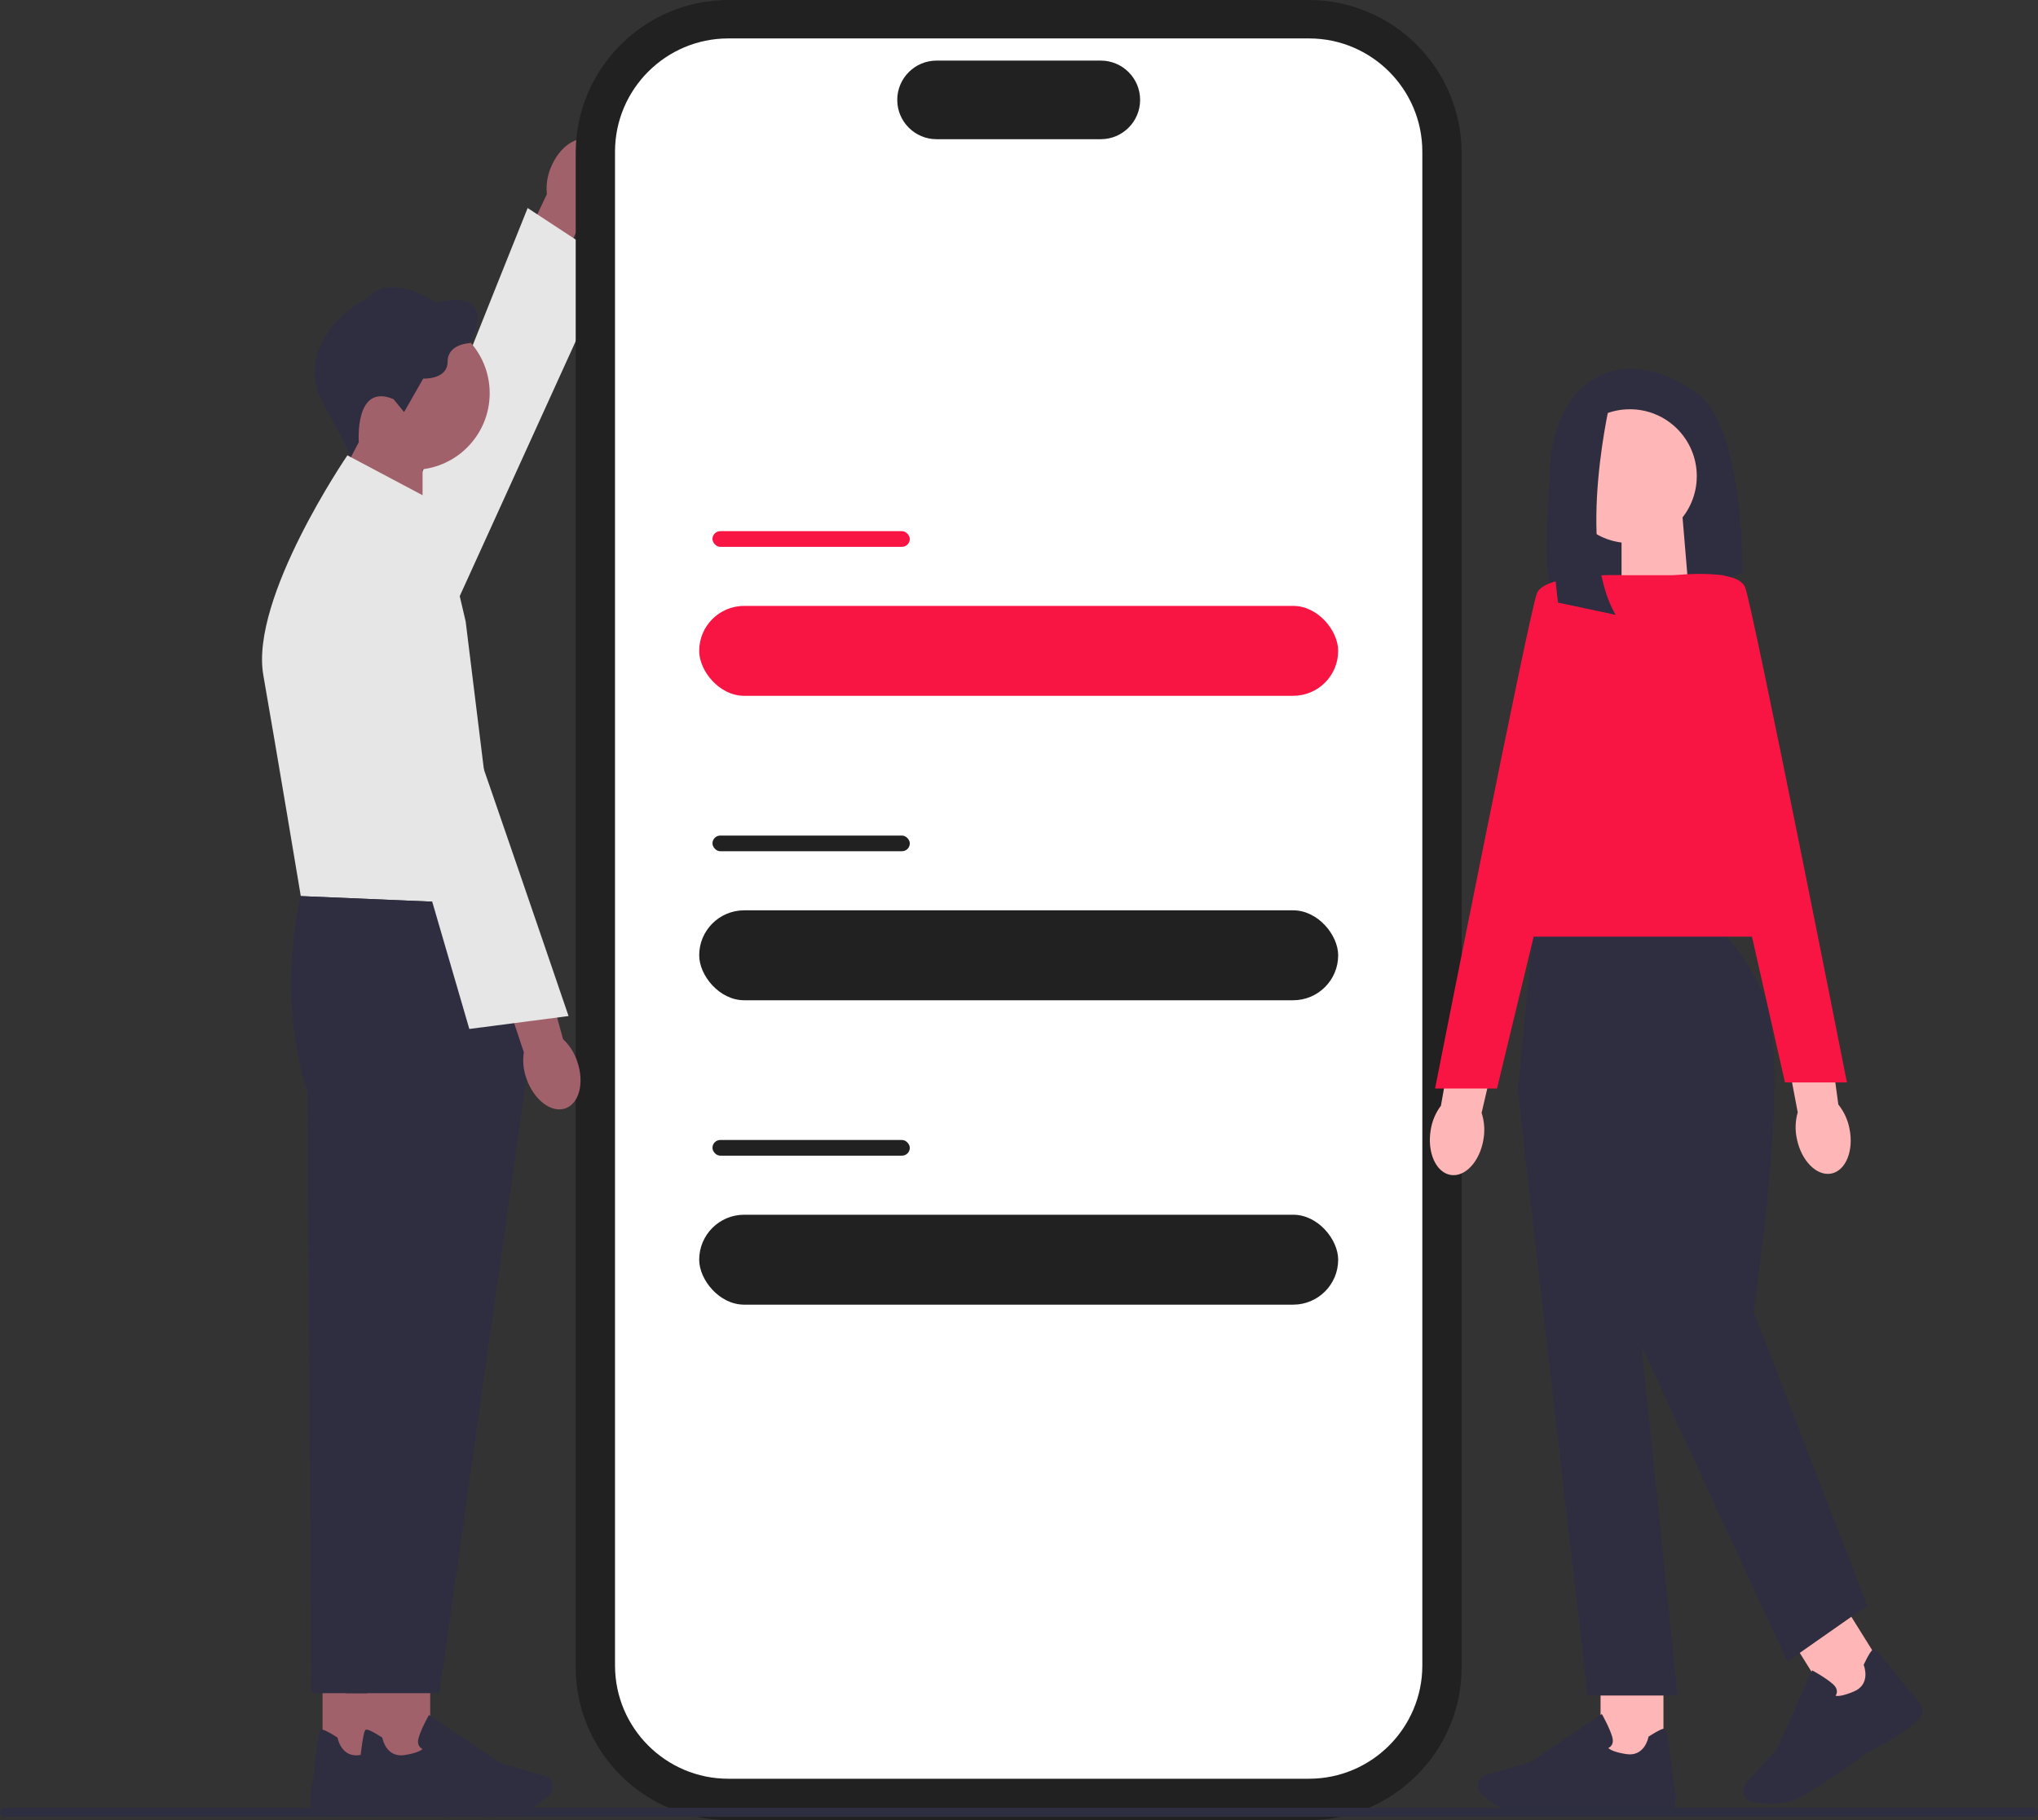 <svg xmlns="http://www.w3.org/2000/svg" width="678.62" height="606.19" viewBox="0 0 678.62 606.19"
    xmlns:xlink="http://www.w3.org/1999/xlink">
    <rect x="0" y="0" width="678.62" height="606.19" fill="#333333" stroke="none"/>
    <path id="uuid-fb20b2b5-bc5b-4117-a1ee-c5d1a8aa62bd-305"
        d="m183.39,55.89c2.75-6.95,8.68-11.07,13.24-9.21,4.56,1.86,6.03,9.01,3.28,15.96-1.06,2.79-2.79,5.27-5.06,7.23l-12.04,29.28-14.07-6.29,13.36-28.2c-.3-3.01.14-6.02,1.28-8.78,0,0,0,0,0,0Z"
        fill="#a0616a" stroke-width="0" />
    <path
        d="m132.94,242.82s-20.19-9.78-18.79-16.8c1.4-7.03,61.55-156.74,61.55-156.74l27.85,18.3-70.61,155.25Z"
        fill="#e6e6e6" stroke-width="0" />
    <path
        d="m435.76,606.19h-193.12c-28.09,0-50.94-22.85-50.94-50.94V50.94c0-28.09,22.85-50.94,50.94-50.94h193.12c28.09,0,50.94,22.85,50.94,50.94v504.31c0,28.09-22.85,50.94-50.94,50.94Z"
        fill="#212121" stroke-width="0" />
    <path
        d="m435.9,592.4h-193.4c-20.79,0-37.71-16.92-37.71-37.71V50.51c0-20.79,16.92-37.71,37.71-37.71h193.4c20.79,0,37.71,16.92,37.71,37.71v504.18c0,20.79-16.92,37.71-37.71,37.71Z"
        fill="#fff" stroke-width="0" />
    <path
        d="m366.55,46.36h-54.69c-7.22,0-13.09-5.87-13.09-13.09s5.87-13.09,13.09-13.09h54.69c7.22,0,13.09,5.87,13.09,13.09s-5.87,13.09-13.09,13.09Z"
        fill="#212121" stroke-width="0" />
    <rect x="232.82" y="201.79" width="212.77" height="29.95" rx="14.98" ry="14.98" fill="#F91543"
        stroke-width="0" />
    <rect x="237.24" y="176.9" width="65.71" height="5.22" rx="2.61" ry="2.61" fill="#F91543"
        stroke-width="0" />
    <rect x="232.82" y="303.18" width="212.77" height="29.95" rx="14.98" ry="14.98" fill="#212121"
        stroke-width="0" />
    <rect x="237.24" y="278.28" width="65.71" height="5.22" rx="2.61" ry="2.61" fill="#212121"
        stroke-width="0" />
    <rect x="232.82" y="404.56" width="212.77" height="29.95" rx="14.98" ry="14.98" fill="#212121"
        stroke-width="0" />
    <rect x="237.24" y="379.67" width="65.71" height="5.22" rx="2.61" ry="2.61" fill="#212121"
        stroke-width="0" />
    <path
        d="m537.95,123.4s-20.62,2.33-21.95,34.25c-1.11,26.6-3.37,41.43,7.45,46.98,3.87,1.98,8.42,2.16,12.55.8l44.18-14.53s.67-47.89-14.63-59.52c-15.3-11.64-27.6-7.98-27.6-7.98Z"
        fill="#2f2e41" stroke-width="0" />
    <polygon points="562.31 196.78 539.95 204.13 539.95 171.95 560.23 171.95 562.31 196.78"
        fill="#ffb6b6" stroke-width="0" />
    <path id="uuid-e639489a-d12b-4c23-97cb-2af79ea40b7d-306"
        d="m493.96,379.49c-1.21,7.37-6.13,12.66-10.98,11.81-4.85-.85-7.81-7.52-6.59-14.9.44-2.95,1.61-5.75,3.41-8.14l5.54-31.17,15.08,3.16-7.07,30.39c.93,2.88,1.14,5.91.61,8.85,0,0,0,0,0,0Z"
        fill="#ffb6b6" stroke-width="0" />
    <path id="uuid-56df27a3-bbb6-4bd2-b7f5-888148e3fe66-307"
        d="m615.85,375.91c1.49,7.32-1.24,14.01-6.08,14.94-4.84.93-9.97-4.26-11.45-11.58-.63-2.92-.53-5.94.29-8.82l-5.89-31.11,15.22-2.41,4.19,30.92c1.89,2.36,3.16,5.12,3.72,8.06,0,0,0,0,0,0Z"
        fill="#ffb6b6" stroke-width="0" />
    <rect x="532.96" y="557.07" width="20.94" height="29.71" fill="#ffb6b6" stroke-width="0" />
    <path
        d="m512.57,604.77c-2.2,0-4.16-.05-5.64-.19-5.56-.51-10.87-4.62-13.54-7.02-1.2-1.08-1.58-2.8-.96-4.28h0c.45-1.06,1.34-1.86,2.45-2.17l14.7-4.2,23.8-16.06.27.48c.1.18,2.44,4.39,3.22,7.23.3,1.08.22,1.98-.23,2.68-.31.48-.75.76-1.1.92.43.45,1.78,1.37,5.94,2.03,6.07.96,7.35-5.33,7.4-5.59l.04-.21.18-.12c2.89-1.86,4.67-2.71,5.28-2.53.38.11,1.02.31,2.75,17.44.17.54,1.38,4.48.56,8.25-.89,4.1-18.81,2.69-22.4,2.37-.1.01-13.52.97-22.71.97Z"
        fill="#2f2e41" stroke-width="0" />
    <rect x="602.03" y="537.03" width="20.94" height="29.71"
        transform="translate(-199.26 407.72) rotate(-31.95)" fill="#ffb6b6" stroke-width="0" />
    <path
        d="m589.93,600.7c-2.46,0-4.72-.3-6.33-.58-1.58-.28-2.82-1.54-3.08-3.12h0c-.18-1.14.15-2.29.93-3.14l10.25-11.34,11.7-26.22.48.26c.18.1,4.39,2.43,6.56,4.43.83.76,1.24,1.57,1.22,2.4-.01.58-.23,1.04-.45,1.37.6.16,2.23.22,6.11-1.42,5.66-2.39,3.42-8.41,3.32-8.66l-.08-.2.09-.19c1.47-3.11,2.52-4.77,3.14-4.94.39-.11,1.03-.28,11.56,13.35.43.36,3.54,3.07,4.84,6.7,1.41,3.95-14.54,12.24-17.75,13.86-.1.08-16.79,12.21-23.65,15.66-2.72,1.37-5.94,1.79-8.87,1.79Z"
        fill="#2f2e41" stroke-width="0" />
    <path
        d="m569.32,308.62h-58.63l-5.32,54.54,23.28,201.52h29.93l-11.97-116.39,48.55,105.08,26.6-18.62-37.91-98.1s13.54-85.46,2.9-106.75c-10.64-21.28-17.43-21.28-17.43-21.28Z"
        fill="#2f2e41" stroke-width="0" />
    <polygon points="598.48 311.95 496.73 311.95 533.31 191.57 573.88 191.57 598.48 311.95"
        fill="#F91543" stroke-width="0" />
    <path
        d="m539.71,191.59s-25.27-.67-27.93,5.99c-2.66,6.65-33.92,164.94-33.92,164.94h20.62l41.24-170.93Z"
        fill="#F91543" stroke-width="0" />
    <path
        d="m556.15,191.73s22.26-2.82,24.92,3.83c2.66,6.65,33.92,164.94,33.92,164.94h-20.62s-38.22-168.77-38.22-168.77Z"
        fill="#F91543" stroke-width="0" />
    <circle cx="542.72" cy="158.58" r="22.28" fill="#ffb6b6" stroke-width="0" />
    <path d="m536.62,131.71s-12.26,49.79,1.37,73.06l-19.2-4.08s-7.44-54.49,7.52-64.4l10.31-4.59Z"
        fill="#2f2e41" stroke-width="0" />
    <path
        d="m678.62,603.58c0,.83-.67,1.5-1.5,1.5H1.5c-.83,0-1.5-.67-1.5-1.5s.67-1.5,1.5-1.5h675.62c.83,0,1.5.67,1.5,1.5Z"
        fill="#2e2e41" stroke-width="0" />
    <polygon points="115.1 174.73 140.71 183.15 140.71 146.28 117.47 146.28 115.1 174.73"
        fill="#a0616a" stroke-width="0" />
    <circle cx="137.54" cy="130.96" r="25.52" fill="#a0616a" stroke-width="0" />
    <path
        d="m131.04,132.96l3.52,4.27,6.36-11.14s8.12.42,8.12-5.61,7.45-6.2,7.45-6.2c0,0,10.55-18.42-11.3-13.57,0,0-15.16-10.38-22.69-1.51,0,0-23.11,11.64-16.5,31.9l10.99,20.89,2.49-4.73s-1.51-19.85,11.56-14.32Z"
        fill="#2f2e41" stroke-width="0" />
    <rect x="107.42" y="557.4" width="20.94" height="29.71"
        transform="translate(235.77 1144.5) rotate(-180)" fill="#a0616a" stroke-width="0" />
    <path
        d="m126.04,604.12c-3.58.32-21.5,1.74-22.4-2.37-.82-3.77.39-7.71.56-8.25,1.72-17.14,2.36-17.33,2.75-17.44.61-.18,2.39.67,5.28,2.53l.18.12.04.21c.05.27,1.33,6.56,7.4,5.59,4.16-.66,5.51-1.58,5.94-2.03-.35-.16-.79-.44-1.1-.92-.45-.7-.53-1.6-.23-2.68.78-2.85,3.12-7.06,3.22-7.23l.27-.48,23.8,16.06,14.7,4.2c1.11.32,2,1.11,2.45,2.17h0c.62,1.48.24,3.2-.96,4.28-2.67,2.4-7.97,6.51-13.54,7.02-1.48.14-3.44.19-5.64.19-9.19,0-22.61-.95-22.71-.97Z"
        fill="#2f2e41" stroke-width="0" />
    <path
        d="m155.1,301.25l-54.93-2.81s-8.42,31.92,2.22,65.18l1.28,200.29h31.04l29.26-206.61-8.87-56.05Z"
        fill="#2f2e41" stroke-width="0" />
    <path
        d="m145.83,167.65l-30.15-16s-32.49,47.48-28,73.2c4.5,25.72,12.48,73.6,12.48,73.6l66.51,2.81-11.61-94.29-9.23-39.32Z"
        fill="#e6e6e6" stroke-width="0" />
    <rect x="122.31" y="557.4" width="20.94" height="29.71"
        transform="translate(265.56 1144.5) rotate(-180)" fill="#a0616a" stroke-width="0" />
    <path
        d="m140.94,604.12c-3.58.32-21.5,1.74-22.4-2.37-.82-3.77.39-7.71.56-8.25,1.72-17.14,2.36-17.33,2.75-17.44.61-.18,2.39.67,5.28,2.53l.18.12.04.21c.05.27,1.33,6.56,7.4,5.59,4.16-.66,5.51-1.58,5.94-2.03-.35-.16-.79-.44-1.1-.92-.45-.7-.53-1.6-.23-2.68.78-2.85,3.12-7.06,3.22-7.23l.27-.48,23.8,16.06,14.7,4.2c1.11.32,2,1.11,2.45,2.17h0c.62,1.48.24,3.2-.96,4.28-2.67,2.4-7.97,6.51-13.54,7.02-1.48.14-3.44.19-5.64.19-9.19,0-22.61-.95-22.71-.97Z"
        fill="#2f2e41" stroke-width="0" />
    <path
        d="m166.67,301.25l-66.51-2.81s-8.42,31.92,2.22,65.18l12.86,200.29h31.04l29.26-206.61-8.87-56.05Z"
        fill="#2f2e41" stroke-width="0" />
    <path id="uuid-e3777ca2-fb97-40f5-b301-a7df89d05aed-308"
        d="m192.22,353.55c2.45,7.06.64,14.05-4.03,15.62-4.67,1.56-10.44-2.89-12.89-9.96-1.02-2.81-1.32-5.82-.88-8.78l-9.97-30.05,14.76-4.41,8.27,30.09c2.19,2.09,3.82,4.66,4.75,7.49,0,0,0,0,0,0Z"
        fill="#a0616a" stroke-width="0" />
    <path
        d="m108.54,178.95s21.68-5.76,25.21.48c3.52,6.24,55.57,158.96,55.57,158.96l-33.04,4.3-47.73-163.74Z"
        fill="#e6e6e6" stroke-width="0" />
</svg>